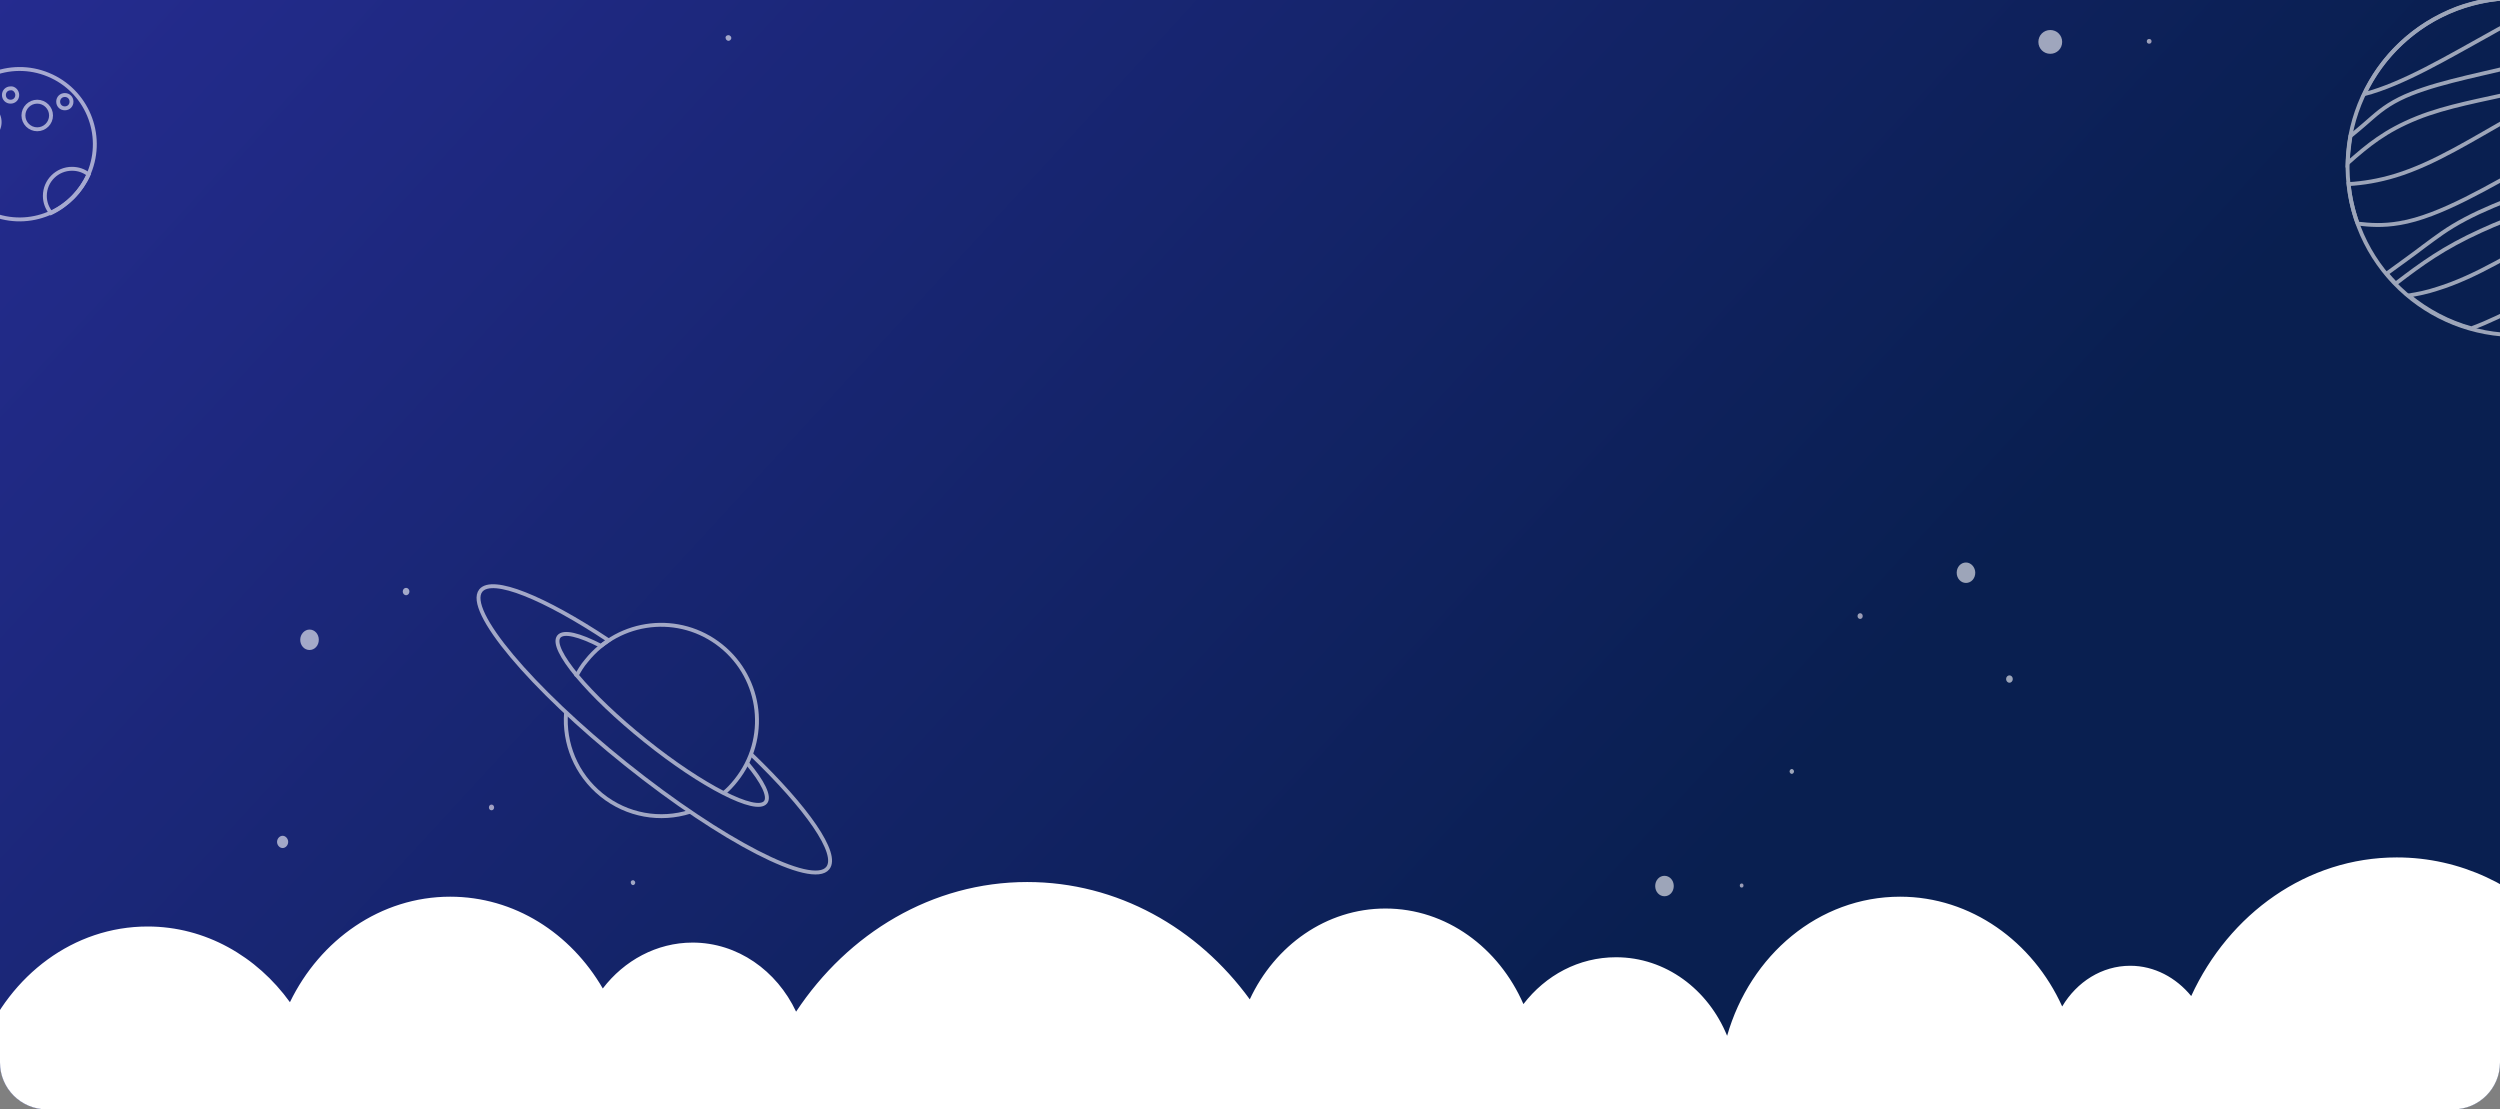 <svg width="1280" height="568" viewBox="0 0 1280 568" fill="none" xmlns="http://www.w3.org/2000/svg">
<rect x="0" y="0" width="1280" height="568" fill="#808080" stroke="none"/>
<g clip-path="url(#clip0_319_5091)">
<path d="M0 0H1280V544C1280 557.255 1269.25 568 1256 568H24C10.745 568 0 557.255 0 544V0Z" fill="#EBF0FF"/>
<path d="M1280 -193H0V704H1280V-193Z" fill="url(#paint0_linear_319_5091)"/>
<g opacity="0.6">
<path d="M294.873 346.537C296.39 343.672 298.075 340.807 300.266 338.278C317.121 317.209 347.965 313.67 369.202 330.693C390.27 347.549 393.809 378.394 376.786 399.632C374.764 402.16 372.741 404.351 370.381 406.205" stroke="white" stroke-width="2" stroke-miterlimit="10"/>
<path d="M353.191 415.644C338.19 420.363 321.167 417.667 308.02 407.048C294.874 396.429 288.637 380.585 289.817 364.91" stroke="white" stroke-width="2" stroke-miterlimit="10"/>
<path d="M382.517 390.698C390.608 400.306 394.316 407.891 391.956 410.756C387.237 416.655 359.595 402.665 330.437 379.237C301.278 355.808 281.39 332.042 286.109 325.974C288.469 322.94 296.559 324.963 307.683 330.693L311.559 327.828C278.524 305.916 252.063 295.129 246.163 302.377C238.242 312.321 271.614 352.1 320.661 391.372C369.708 430.645 415.889 454.411 423.811 444.466C429.71 437.219 413.193 413.621 384.54 386.147" stroke="white" stroke-width="2" stroke-miterlimit="10"/>
</g>
<g opacity="0.6">
<path d="M1310.72 168.545C1356.72 156.124 1383.93 108.769 1371.51 62.773C1359.09 16.778 1311.74 -10.44 1265.74 1.981C1219.75 14.402 1192.53 61.757 1204.95 107.753C1217.37 153.748 1264.73 180.966 1310.72 168.545Z" stroke="white" stroke-width="2" stroke-miterlimit="10"/>
<path d="M1286.31 59.909C1266.57 70.875 1246.58 83.79 1226.6 89.883C1217.83 92.563 1210.03 93.782 1202.48 94.269C1203.21 101.093 1204.67 107.916 1207.11 114.496C1213.44 115.227 1220.02 115.714 1228.55 114.252C1249.27 110.84 1274.85 95.244 1298.25 82.328C1321.4 69.169 1349.66 58.69 1369.4 62.102C1370.13 62.102 1370.62 62.346 1371.35 62.346C1370.62 59.909 1369.89 57.472 1369.16 55.279C1367.21 50.161 1365.01 45.287 1362.33 40.657C1357.95 39.439 1353.07 38.708 1346.74 38.708C1328.46 38.951 1305.8 48.699 1286.31 59.909Z" stroke="white" stroke-width="2" stroke-miterlimit="10"/>
<path d="M1237.57 60.396C1252.68 54.304 1271.2 51.136 1288.25 47.237C1305.56 43.338 1323.83 37.489 1334.8 29.204C1339.18 25.792 1342.11 22.868 1344.54 19.943C1341.86 17.506 1338.7 15.313 1335.77 13.364C1324.81 22.624 1305.07 29.935 1286.55 34.077C1266.32 38.951 1243.17 43.338 1228.55 50.648C1220.27 54.791 1216.12 58.934 1211.01 63.321C1208.81 65.27 1206.13 67.463 1203.45 69.656C1202.72 74.287 1202.23 78.917 1201.99 83.547C1212.47 74.287 1221.24 66.976 1237.57 60.396Z" stroke="white" stroke-width="2" stroke-miterlimit="10"/>
<path d="M1326.51 97.437C1343.08 91.832 1361.12 84.522 1374.03 76.967C1373.79 73.799 1373.3 70.631 1372.57 67.219C1359.41 74.53 1342.84 81.597 1327.24 86.959C1304.82 94.757 1279.48 103.042 1262.42 112.059C1252.68 117.176 1247.56 121.319 1241.22 125.949C1235.86 130.092 1229.28 134.722 1221.97 140.083C1223.43 141.789 1224.9 143.495 1226.6 145.201C1240.01 134.966 1250.97 126.924 1270.22 118.151C1287.04 110.353 1307.51 104.017 1326.51 97.437Z" stroke="white" stroke-width="2" stroke-miterlimit="10"/>
<path d="M1210.52 48.212C1230.26 43.094 1253.41 29.204 1274.61 17.506C1285.57 11.17 1298 5.565 1309.7 1.666C1293.37 -2.476 1275.58 -1.989 1258.52 4.103C1236.59 12.389 1219.78 28.473 1210.52 48.212Z" stroke="white" stroke-width="2" stroke-miterlimit="10"/>
<path d="M1307.5 117.907C1287.77 128.874 1267.78 141.789 1247.8 147.882C1242.68 149.587 1237.81 150.562 1233.18 151.293C1242.68 159.091 1253.65 164.94 1265.35 168.108C1282.65 161.772 1301.66 150.318 1319.44 140.571C1334.07 132.285 1350.64 125.218 1365.99 121.807C1369.64 114.008 1372.08 105.723 1373.3 97.194C1371.59 96.95 1369.89 96.95 1367.94 96.95C1349.9 97.194 1327 106.941 1307.5 117.907Z" stroke="white" stroke-width="2" stroke-miterlimit="10"/>
</g>
<g opacity="0.6">
<path d="M45.642 88.5C53.741 68.838 44.369 46.334 24.709 38.234C5.048 30.134 -17.456 39.507 -25.556 59.168C-33.655 78.829 -24.283 101.334 -4.622 109.434C15.039 117.534 37.542 108.161 45.642 88.5Z" stroke="white" stroke-width="2" stroke-miterlimit="10"/>
<path d="M-9.204 71.555C-4.225 71.555 -0.188 67.518 -0.188 62.539C-0.188 57.559 -4.225 53.522 -9.204 53.522C-14.184 53.522 -18.221 57.559 -18.221 62.539C-18.221 67.518 -14.184 71.555 -9.204 71.555Z" stroke="white" stroke-width="2" stroke-miterlimit="10"/>
<path d="M8.827 48.648C8.827 50.598 7.365 52.06 5.416 52.06C3.466 52.06 2.004 50.598 2.004 48.648C2.004 46.699 3.466 45.237 5.416 45.237C7.121 44.993 8.827 46.699 8.827 48.648Z" stroke="white" stroke-width="2" stroke-miterlimit="10"/>
<path d="M36.609 52.06C36.609 54.01 35.147 55.472 33.197 55.472C31.248 55.472 29.786 54.01 29.786 52.06C29.786 50.111 31.248 48.648 33.197 48.648C35.147 48.648 36.609 50.111 36.609 52.06Z" stroke="white" stroke-width="2" stroke-miterlimit="10"/>
<path d="M26.131 59.127C26.131 63.026 22.963 66.194 19.064 66.194C15.165 66.194 11.997 63.026 11.997 59.127C11.997 55.228 15.165 52.06 19.064 52.06C22.963 52.06 26.131 55.228 26.131 59.127Z" stroke="white" stroke-width="2" stroke-miterlimit="10"/>
<path d="M45.382 89.345C42.945 87.395 40.02 86.421 36.853 86.421C29.298 86.421 22.963 92.513 22.963 100.311C22.963 103.723 24.181 106.647 26.131 109.084C34.659 104.941 41.483 97.874 45.382 89.345Z" stroke="white" stroke-width="2" stroke-miterlimit="10"/>
</g>
<g opacity="0.6">
<path d="M1101.6 21.162C1101.6 21.893 1101.11 22.38 1100.38 22.38C1099.65 22.38 1099.16 21.893 1099.16 21.162C1099.16 20.431 1099.65 19.943 1100.38 19.943C1101.11 19.943 1101.6 20.431 1101.6 21.162Z" fill="url(#paint1_linear_319_5091)"/>
<path d="M1055.83 21.46C1055.83 24.872 1053.15 27.552 1049.74 27.552C1046.33 27.552 1043.65 24.872 1043.65 21.46C1043.65 18.048 1046.33 15.368 1049.74 15.368C1053.15 15.368 1055.83 18.048 1055.83 21.46Z" fill="white"/>
<path d="M372.984 17.994C373.715 17.994 374.446 18.725 374.446 19.456C374.446 20.187 373.715 20.918 372.984 20.918C372.253 20.918 371.522 20.187 371.522 19.456C371.278 18.725 372.009 17.994 372.984 17.994Z" fill="white"/>
<path d="M713.513 506.07C713.513 508.685 711.225 510.973 708.61 510.973C705.994 510.973 703.706 508.685 703.706 506.07C703.706 503.455 705.994 501.166 708.61 501.166C711.225 501.166 713.513 503.455 713.513 506.07Z" fill="white"/>
</g>
<path d="M-69.813 482.603C-40.292 482.603 -15.611 504.889 -9.32 534.927C5.198 499.318 37.623 474.367 75.612 474.367C105.133 474.367 131.508 489.628 148.446 513.125C163.932 481.15 194.905 459.106 230.475 459.106C263.383 459.106 292.178 477.758 308.632 506.1C319.521 491.808 336.217 482.603 354.607 482.603C377.594 482.603 397.678 496.895 407.599 517.97C434.216 477.758 477.287 451.596 525.923 451.596C572.14 451.596 613.275 475.094 639.892 511.672C652.717 484.057 679.092 465.162 709.338 465.162C740.553 465.162 767.412 485.268 779.994 514.094C791.367 499.318 808.305 490.113 827.421 490.113C852.828 490.113 874.605 506.585 884.284 530.324C896.141 488.901 931.227 459.106 972.846 459.106C1009.14 459.106 1040.84 482.119 1055.84 515.306C1063.34 502.709 1076.17 494.473 1090.69 494.473C1103.03 494.473 1114.16 500.529 1121.9 509.976C1141.26 467.827 1181.18 439 1227.16 439C1292.25 439 1345 496.653 1345 567.872V837H-132V550.673C-132 513.125 -104.173 482.603 -69.813 482.603Z" fill="white"/>
<g opacity="0.6">
<path d="M892.681 453.392C892.681 454.02 892.301 454.439 891.731 454.439C891.16 454.439 890.78 454.02 890.78 453.392C890.78 452.764 891.16 452.345 891.731 452.345C892.301 452.345 892.681 452.764 892.681 453.392Z" fill="url(#paint2_linear_319_5091)"/>
<path d="M953.722 315.426C953.722 316.263 953.152 316.891 952.391 316.891C951.631 316.891 951.06 316.263 951.06 315.426C951.06 314.588 951.631 313.96 952.391 313.96C953.152 313.96 953.722 314.588 953.722 315.426Z" fill="url(#paint3_linear_319_5091)"/>
<path d="M856.967 453.648C856.967 456.579 854.875 458.882 852.213 458.882C849.551 458.882 847.459 456.579 847.459 453.648C847.459 450.717 849.551 448.414 852.213 448.414C854.875 448.414 856.967 450.717 856.967 453.648Z" fill="white"/>
<path d="M147.552 431.061C147.552 432.736 146.221 434.201 144.699 434.201C143.178 434.201 141.847 432.736 141.847 431.061C141.847 429.386 143.178 427.92 144.699 427.92C146.221 427.92 147.552 429.386 147.552 431.061Z" fill="white"/>
<path d="M918.541 394.981C918.541 395.609 917.971 396.237 917.4 396.237C916.83 396.237 916.259 395.609 916.259 394.981C916.259 394.353 916.83 393.725 917.4 393.725C917.971 393.725 918.541 394.353 918.541 394.981Z" fill="white"/>
<path d="M1011.34 293.234C1011.34 296.165 1009.25 298.468 1006.59 298.468C1003.92 298.468 1001.83 296.165 1001.83 293.234C1001.83 290.303 1003.92 288 1006.59 288C1009.25 288 1011.34 290.512 1011.34 293.234Z" fill="white"/>
<path d="M1030.55 347.667C1030.55 348.713 1029.79 349.551 1028.84 349.551C1027.88 349.551 1027.12 348.713 1027.12 347.667C1027.12 346.62 1027.88 345.782 1028.84 345.782C1029.79 345.782 1030.55 346.62 1030.55 347.667Z" fill="white"/>
<path d="M251.653 411.939C252.413 411.939 252.984 412.567 252.984 413.405C252.984 414.242 252.413 414.87 251.653 414.87C250.892 414.87 250.322 414.242 250.322 413.405C250.322 412.567 250.892 411.939 251.653 411.939Z" fill="url(#paint4_linear_319_5091)"/>
<path d="M324.103 450.67C324.674 450.67 325.244 451.298 325.244 451.926C325.244 452.554 324.674 453.183 324.103 453.183C323.533 453.183 322.962 452.554 322.962 451.926C322.772 451.298 323.343 450.67 324.103 450.67Z" fill="white"/>
<path d="M158.474 322.334C161.137 322.334 163.228 324.637 163.228 327.568C163.228 330.499 161.137 332.802 158.474 332.802C155.812 332.802 153.72 330.499 153.72 327.568C153.72 324.637 156.002 322.334 158.474 322.334Z" fill="white"/>
<path d="M207.916 300.98C208.867 300.98 209.628 301.818 209.628 302.864C209.628 303.911 208.867 304.749 207.916 304.749C206.965 304.749 206.205 303.911 206.205 302.864C206.205 301.818 206.965 300.98 207.916 300.98Z" fill="white"/>
</g>
</g>
<defs>
<linearGradient id="paint0_linear_319_5091" x1="-3.03845e-06" y1="-68.21" x2="731.225" y2="604.899" gradientUnits="userSpaceOnUse">
<stop stop-color="#262C92"/>
<stop offset="1" stop-color="#091F50"/>
</linearGradient>
<linearGradient id="paint1_linear_319_5091" x1="1099.03" y1="21.255" x2="1101.59" y2="21.255" gradientUnits="userSpaceOnUse">
<stop stop-color="white"/>
<stop offset="1" stop-color="#FBE9F5"/>
</linearGradient>
<linearGradient id="paint2_linear_319_5091" x1="890.682" y1="453.472" x2="892.675" y2="453.472" gradientUnits="userSpaceOnUse">
<stop stop-color="white"/>
<stop offset="1" stop-color="#FBE9F5"/>
</linearGradient>
<linearGradient id="paint3_linear_319_5091" x1="950.853" y1="315.479" x2="953.699" y2="315.479" gradientUnits="userSpaceOnUse">
<stop stop-color="white"/>
<stop offset="1" stop-color="#FBE9F5"/>
</linearGradient>
<linearGradient id="paint4_linear_319_5091" x1="251.743" y1="415.039" x2="251.743" y2="411.906" gradientUnits="userSpaceOnUse">
<stop stop-color="white"/>
<stop offset="1" stop-color="#FBE9F5"/>
</linearGradient>
<clipPath id="clip0_319_5091">
<path d="M0 0H1280V544C1280 557.255 1269.25 568 1256 568H24C10.745 568 0 557.255 0 544V0Z" fill="white"/>
</clipPath>
</defs>
</svg>
